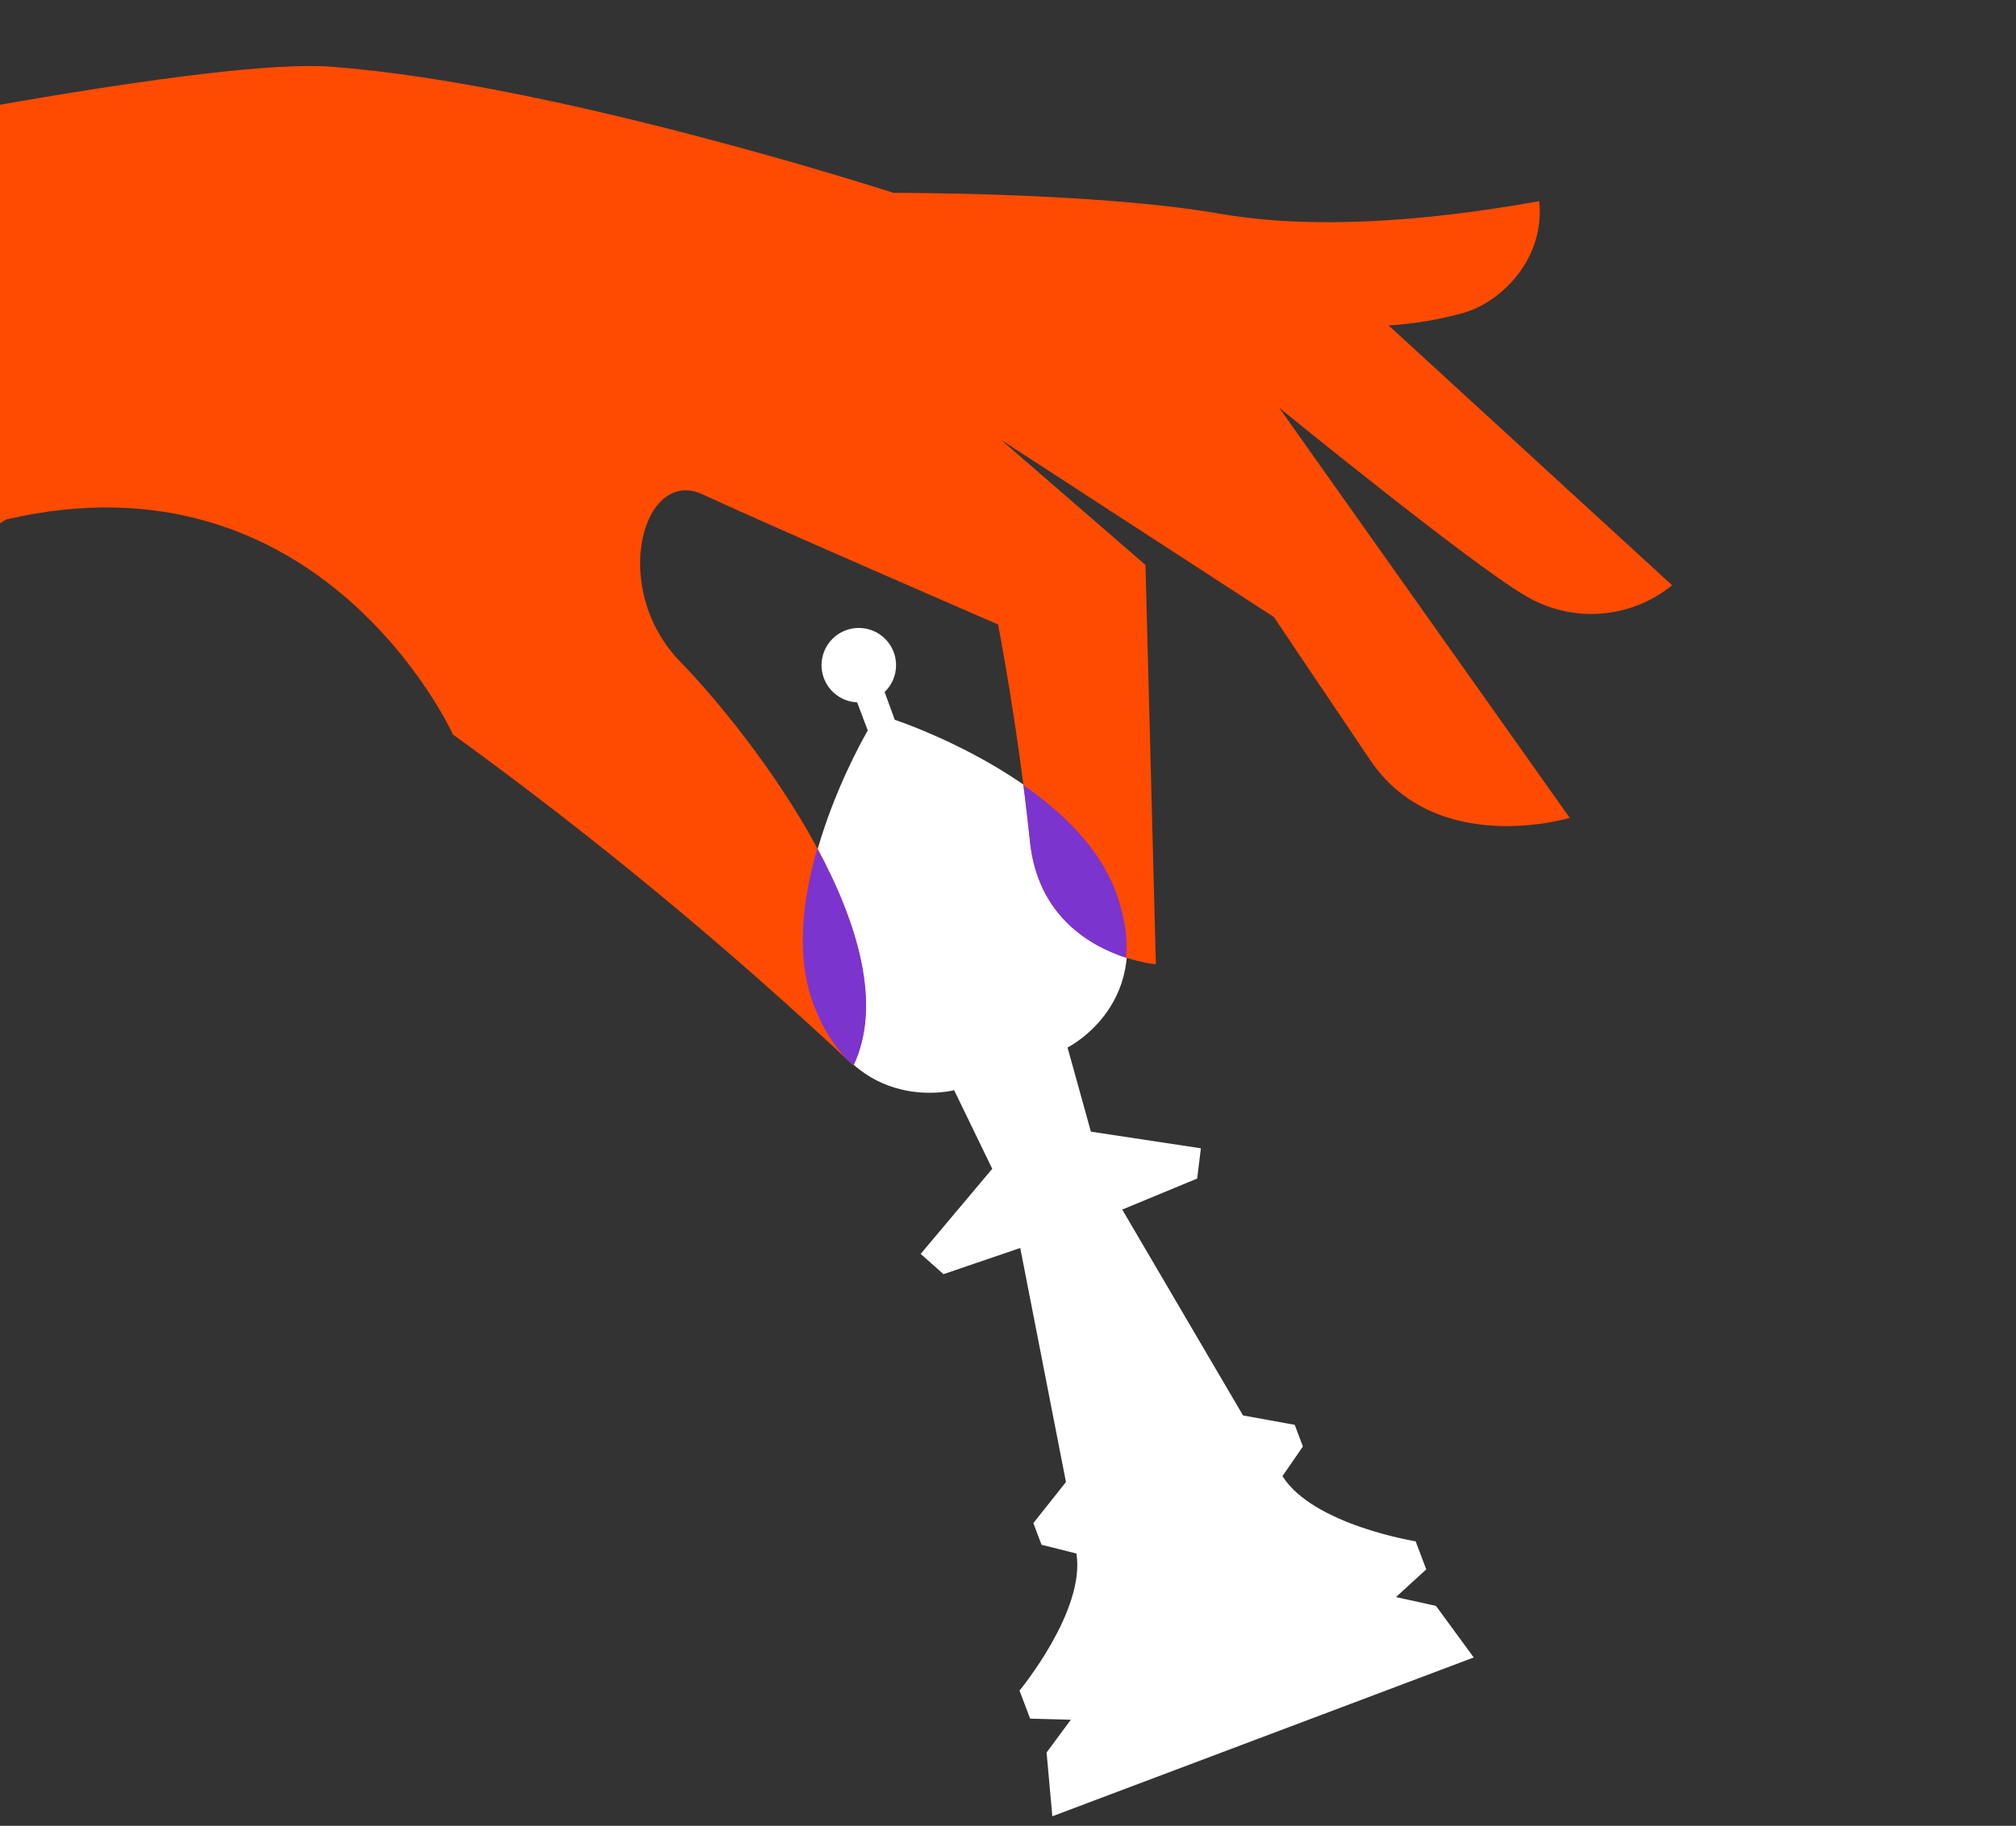 <svg width="595" height="539" viewBox="0 0 595 539" fill="none" xmlns="http://www.w3.org/2000/svg">
<rect x="0" y="0" width="595" height="539" fill="#333333" stroke="none"/>
<g clip-path="url(#clip0_14_393)">
<path d="M256.114 215.639L252.978 207.353C250.447 207.241 248.032 206.26 246.142 204.574C244.252 202.889 243.002 200.604 242.603 198.104C242.204 195.604 242.681 193.043 243.953 190.854C245.225 188.665 247.215 186.982 249.585 186.088C251.955 185.195 254.562 185.147 256.963 185.952C259.365 186.756 261.416 188.365 262.768 190.505C264.12 192.646 264.691 195.187 264.385 197.7C264.079 200.213 262.914 202.543 261.088 204.297L264.08 212.497C264.08 212.497 316.896 229.885 329.368 262.916C341.839 295.947 315.075 309.244 315.075 309.244L321.965 334.086L354.429 338.997L353.328 347.934L331.214 357.086L366.864 417.866L382.12 420.638L384.533 427.024L378.5 435.784C387.584 450.189 417.804 455.024 417.804 455.024L420.941 463.31L412.009 471.489L423.803 474.081L434.957 489.317L310.584 536.2L308.889 517.375L316.044 507.698L304.035 507.378L300.899 499.092C300.899 499.092 320.414 475.519 317.696 458.632L307.395 456.037L304.981 449.651L314.606 437.521L301.111 368.426L278.461 376.159L271.727 370.172L292.847 345.051L281.604 321.845C281.604 321.845 252.72 329.488 240.273 296.479C227.826 263.471 256.114 215.639 256.114 215.639Z" fill="white"/>
<path d="M-322.032 100.23C-322.032 100.23 31.213 14.785 97.683 19.695C164.153 24.606 263.736 56.947 263.736 56.947C263.736 56.947 323.605 56.725 360.113 63.107C396.622 69.488 439.901 61.907 454.292 59.382C456.034 76.563 443.047 88.99 432.326 92.255C424.984 94.322 417.444 95.603 409.832 96.077L493.506 172.783C487.463 177.695 480.053 180.621 472.286 181.163C464.52 181.706 456.775 179.837 450.108 175.812C434.243 166.62 377.523 120.364 377.523 120.364L463.293 241.451C463.293 241.451 423.965 253.374 404.392 224.379C384.819 195.385 376.005 182.189 376.005 182.189L295.426 129.829L338.072 166.784L341.144 284.677C341.144 284.677 307.439 281.795 303.982 248.373C300.524 214.95 294.574 184.367 294.574 184.367C294.574 184.367 225.047 154.188 207.391 145.962C189.736 137.735 179.719 173.659 200.75 195.328C221.781 216.997 269.144 278.157 251.883 314.54C214.596 279.487 175.114 246.85 133.676 216.828C133.676 216.828 95.028 131.556 1.738 153.382C-49.301 185.842 -269.417 321.965 -269.417 321.965L-322.032 100.23Z" fill="#FF4B00"/>
<path fill-rule="evenodd" clip-rule="evenodd" d="M251.917 314.507C247.417 310.579 243.236 304.842 240.099 296.523C234.717 282.249 236.951 265.204 241.222 250.453C253.194 272.69 260.37 296.592 251.917 314.507ZM302.051 231.785C313.539 239.775 324.376 250.2 329.193 262.959C332.072 270.583 332.86 277.155 332.37 282.755C322.13 279.447 306.296 270.754 303.984 248.407C303.398 242.74 302.74 237.154 302.051 231.785Z" fill="#7B34CE"/>
</g>
<defs>
<clipPath id="clip0_14_393">
<rect width="595" height="539" fill="white"/>
</clipPath>
</defs>
</svg>
